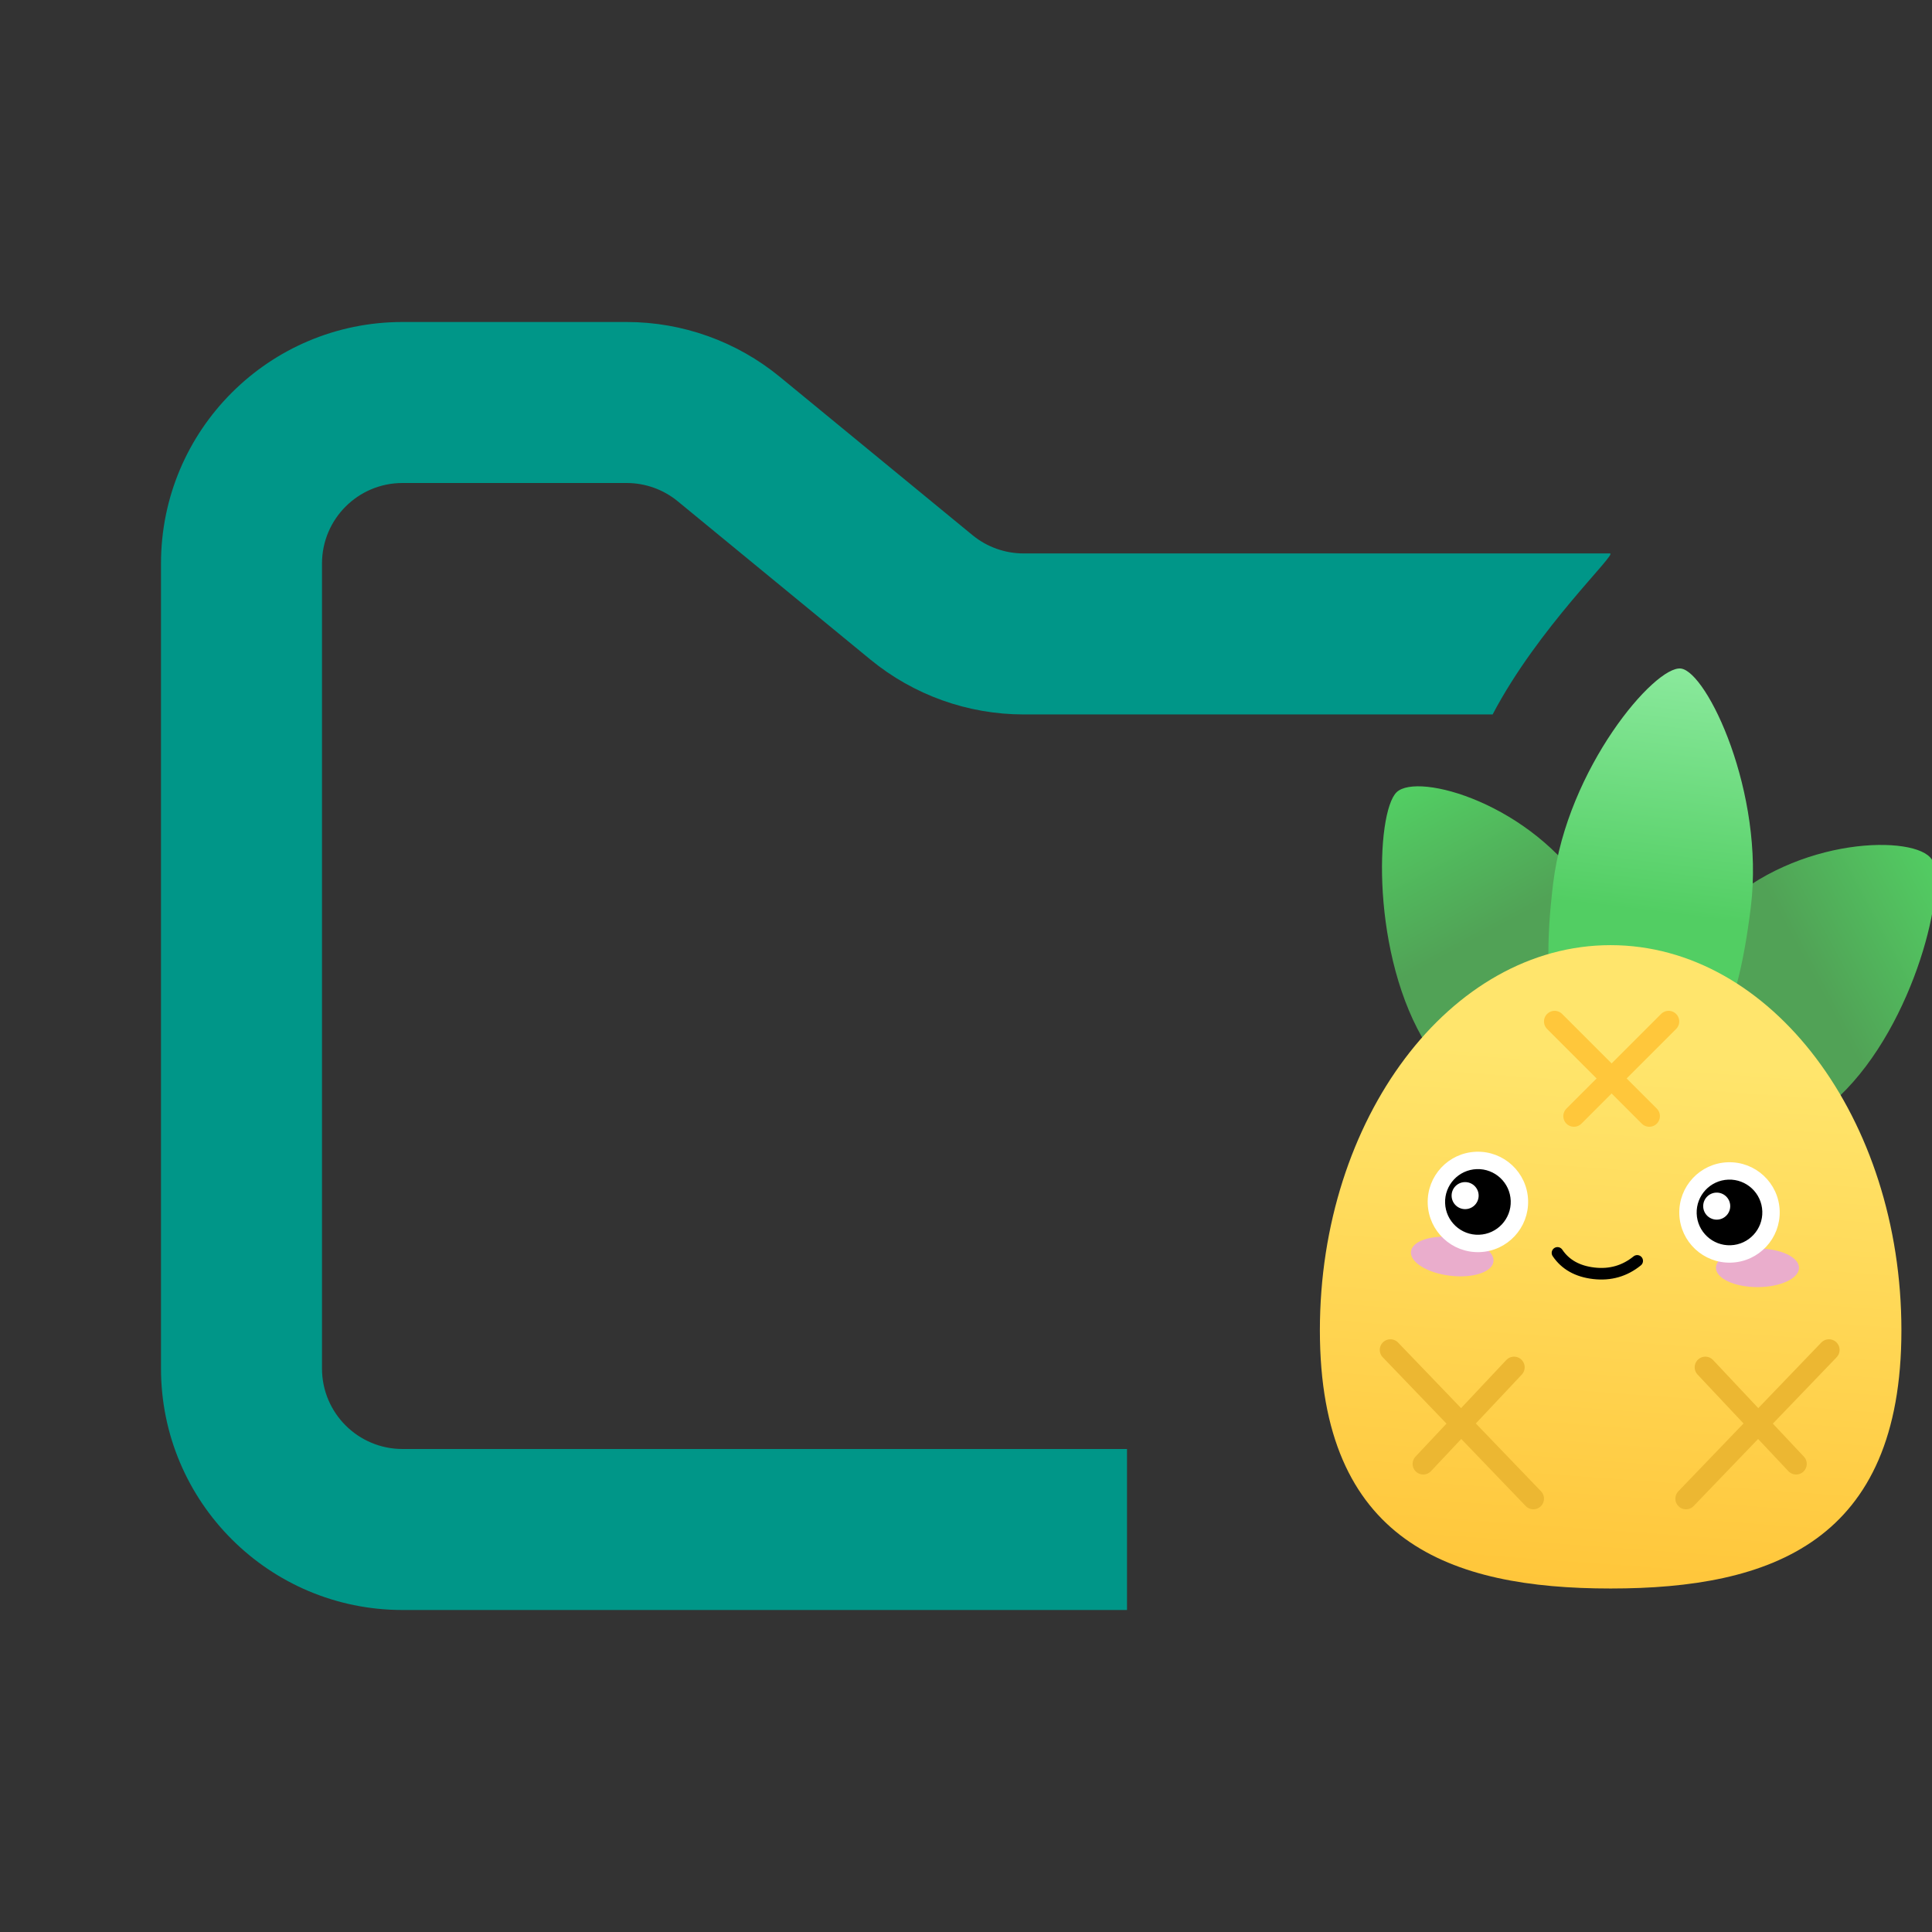 <?xml version="1.0" encoding="UTF-8" standalone="no"?>
<!DOCTYPE svg PUBLIC "-//W3C//DTD SVG 1.1//EN" "http://www.w3.org/Graphics/SVG/1.1/DTD/svg11.dtd">
<svg width="100%" height="100%" viewBox="0 0 24 24" version="1.1" xmlns="http://www.w3.org/2000/svg" xmlns:xlink="http://www.w3.org/1999/xlink" xml:space="preserve" xmlns:serif="http://www.serif.com/" style="fill-rule:evenodd;clip-rule:evenodd;stroke-linecap:round;stroke-linejoin:round;">
    <rect x="0" y="0" width="24" height="24" fill="#333333" stroke="none"/>
    <path d="M18.542,8.875L12.716,8.875C12.022,8.875 11.349,8.634 10.812,8.193L8.419,6.227C8.24,6.08 8.015,6 7.784,6L5,6C4.448,6 4,6.448 4,7L4,17C4,17.552 4.448,18 5,18L14,18L14,20L5,20C3.343,20 2,18.657 2,17L2,7C2,5.343 3.343,4 5,4L7.784,4C8.478,4 9.151,4.241 9.688,4.682L12.081,6.648C12.26,6.795 12.485,6.875 12.716,6.875L20,6.875C20.095,6.875 19.11,7.792 18.542,8.875Z" style="fill:rgb(0,150,136);"/>
    <g id="logo.svg" transform="matrix(0.024,0,0,0.024,20.224,14.009)">
        <g transform="matrix(1,0,0,1,-159.5,-238.5)">
            <g transform="matrix(1,0,0,1,-34,-24)">
                <g transform="matrix(0.993,0.122,-0.122,0.993,33.922,0.977)">
                    <g transform="matrix(0.707,-0.707,0.707,0.707,-80.496,125.893)">
                        <path d="M103.951,258.274C148.312,253.913 163.965,217.883 169.304,163.575C174.642,109.267 138.371,60.124 123.283,61.607C108.195,63.09 60.245,120.512 54.906,174.82C49.568,229.128 59.589,262.635 103.951,258.274Z" style="fill:url(#_Linear1);"/>
                    </g>
                    <g transform="matrix(0.707,0.707,-0.707,0.707,191.403,-141.862)">
                        <path d="M275.877,258.274C320.238,262.635 329.044,229.009 323.705,174.701C318.367,120.392 271.632,63.09 256.544,61.607C241.456,60.124 203.969,109.147 209.308,163.455C214.646,217.763 231.515,253.913 275.877,258.274Z" style="fill:url(#_Linear2);"/>
                    </g>
                    <path d="M188.37,216.876C228.312,216.876 239.323,178.624 239.323,118.978C239.323,59.331 201.955,0.876 188.37,0.876C174.785,0.876 136.323,59.331 136.323,118.978C136.323,178.624 148.428,216.876 188.37,216.876Z" style="fill:url(#_Linear3);"/>
                </g>
                <path d="M184.473,501C267.592,501 335,476.855 335,367.355C335,257.855 267.592,168 184.473,168C101.355,168 34,257.855 34,367.355C34,476.855 101.355,501 184.473,501Z" style="fill:url(#_Linear4);"/>
                <ellipse cx="260.5" cy="335" rx="21.5" ry="10" style="fill:rgb(234,173,204);"/>
                <g transform="matrix(0.993,0.122,-0.122,0.993,40.859,-10.039)">
                    <ellipse cx="102.5" cy="329" rx="21.5" ry="10" style="fill:rgb(234,173,204);"/>
                </g>
                <g transform="matrix(-0.999,0.035,0.035,0.999,269.285,271.028)">
                    <g transform="matrix(1,0.017,-0.017,1,1.026,-1.625)">
                        <path d="M73.105,58.273C79.842,63.186 87.418,64.937 95.833,63.526C104.248,62.115 110.338,58.272 114.105,51.998" style="fill:none;stroke:black;stroke-width:6px;"/>
                    </g>
                    <path d="M154.501,3C148.564,3 143.188,5.406 139.297,9.297C135.407,13.187 133,18.562 133,24.499C133,30.437 135.406,35.812 139.297,39.703C143.188,43.594 148.563,46 154.501,46C160.438,46 165.813,43.594 169.704,39.703C173.594,35.812 176,30.437 176,24.499C176,18.562 173.594,13.187 169.703,9.297C165.813,5.406 160.438,3 154.501,3Z"/>
                    <path d="M154,21C154,17.134 157.135,14 160.999,14C164.866,14 168,17.134 168,21C168,24.866 164.866,28 160.999,28C157.135,27.999 154,24.866 154,21Z" style="fill:white;"/>
                    <path d="M24.5,13C18.562,13 13.188,15.406 9.297,19.297C5.406,23.187 3,28.562 3,34.499C3,40.437 5.406,45.812 9.297,49.703C13.187,53.594 18.562,56 24.5,56C30.437,56 35.812,53.594 39.703,49.703C43.594,45.812 46,40.437 46,34.499C46,28.562 43.594,23.188 39.703,19.297C35.812,15.406 30.437,13 24.5,13Z"/>
                    <g>
                        <path d="M136,24.499C136,34.718 144.283,43 154.501,43C164.718,43 173,34.718 173,24.499C173,14.282 164.718,6 154.501,6C144.283,6 136,14.282 136,24.499ZM130,24.499C130,10.968 140.969,0 154.501,0C168.032,0 179,10.968 179,24.499C179,38.031 168.032,49 154.501,49C140.969,49 130,38.032 130,24.499Z" style="fill:white;fill-rule:nonzero;stroke:white;stroke-width:3px;stroke-linecap:butt;stroke-linejoin:miter;"/>
                        <path d="M6,34.499C6,44.718 14.282,53 24.5,53C34.717,53 43,44.718 43,34.499C43,24.282 34.717,16 24.5,16C14.282,16 6,24.282 6,34.499ZM0,34.499C0,20.968 10.968,10 24.5,10C38.031,10 49,20.968 49,34.499C49,48.031 38.031,59 24.5,59C10.968,59 0,48.032 0,34.499Z" style="fill:white;fill-rule:nonzero;stroke:white;stroke-width:3px;stroke-linecap:butt;stroke-linejoin:miter;"/>
                        <path d="M24,31C24,27.134 27.134,24 31,24C34.866,24 38,27.134 38,31C38,34.866 34.866,38 31,38C27.134,38 24,34.866 24,31Z" style="fill:white;"/>
                    </g>
                </g>
                <g>
                    <g>
                        <path d="M70.5,377.5L144.5,454.5" style="fill:none;stroke:rgb(236,183,50);stroke-width:11px;stroke-linejoin:miter;"/>
                        <path d="M134.5,386.5L87.5,436.5" style="fill:none;stroke:rgb(236,183,50);stroke-width:11px;stroke-linejoin:miter;"/>
                    </g>
                    <g transform="matrix(-1,0,0,1,298,377)">
                        <path d="M0.5,0.5L74.5,77.5" style="fill:none;stroke:rgb(236,183,50);stroke-width:11px;stroke-linejoin:miter;"/>
                        <path d="M64.5,9.5L17.5,59.5" style="fill:none;stroke:rgb(236,183,50);stroke-width:11px;stroke-linejoin:miter;"/>
                    </g>
                    <g transform="matrix(0,1,-1,0,215,207)">
                        <path d="M0.5,0.5L49.5,49.5" style="fill:none;stroke:rgb(255,199,59);stroke-width:11px;stroke-linejoin:miter;"/>
                        <g transform="matrix(-1,0,0,1,50,0)">
                            <path d="M0.5,10.5L49.5,59.5" style="fill:none;stroke:rgb(255,199,59);stroke-width:11px;stroke-linejoin:miter;"/>
                        </g>
                    </g>
                </g>
            </g>
        </g>
    </g>
    <defs>
        <linearGradient id="_Linear1" x1="0" y1="0" x2="1" y2="0" gradientUnits="userSpaceOnUse" gradientTransform="matrix(-14.559,84.474,-84.474,-14.559,117.927,61.574)"><stop offset="0" style="stop-color:rgb(82,206,99);stop-opacity:1"/><stop offset="1" style="stop-color:rgb(81,162,86);stop-opacity:1"/></linearGradient>
        <linearGradient id="_Linear2" x1="0" y1="0" x2="1" y2="0" gradientUnits="userSpaceOnUse" gradientTransform="matrix(-14.585,84.474,-84.474,-14.585,273.165,61.574)"><stop offset="0" style="stop-color:rgb(82,206,99);stop-opacity:1"/><stop offset="1" style="stop-color:rgb(81,162,86);stop-opacity:1"/></linearGradient>
        <linearGradient id="_Linear3" x1="0" y1="0" x2="1" y2="0" gradientUnits="userSpaceOnUse" gradientTransform="matrix(7.77848e-15,127.032,-127.032,7.77848e-15,187.823,0.876)"><stop offset="0" style="stop-color:rgb(138,233,156);stop-opacity:1"/><stop offset="1" style="stop-color:rgb(82,206,99);stop-opacity:1"/></linearGradient>
        <linearGradient id="_Linear4" x1="0" y1="0" x2="1" y2="0" gradientUnits="userSpaceOnUse" gradientTransform="matrix(-20.447,274.816,-274.816,-20.447,188.647,226.184)"><stop offset="0" style="stop-color:rgb(255,229,108);stop-opacity:1"/><stop offset="1" style="stop-color:rgb(255,198,58);stop-opacity:1"/></linearGradient>
    </defs>
</svg>
